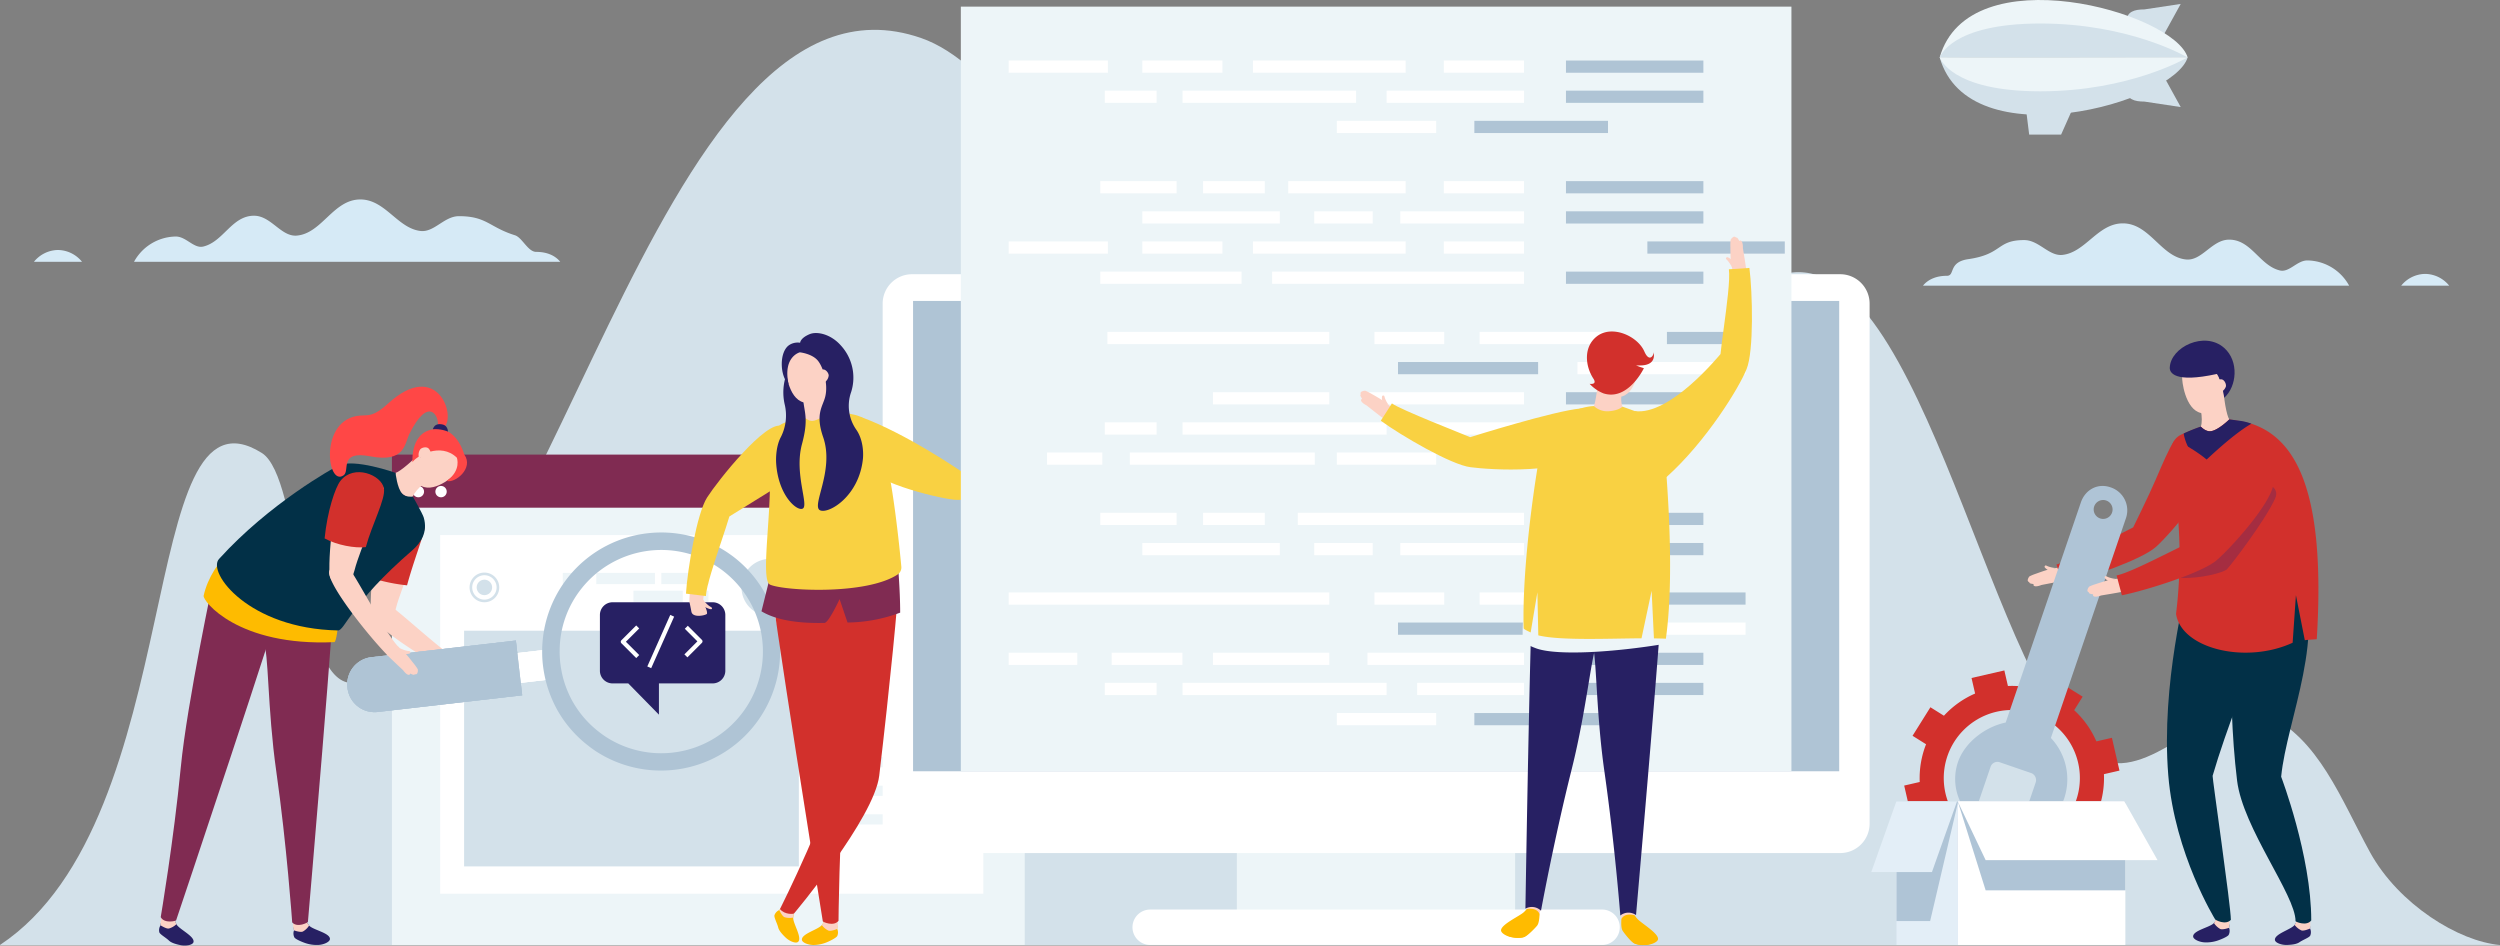 <svg xmlns="http://www.w3.org/2000/svg" width="1140.46" height="431.347" viewBox="0 0 1140.46 431.347">
  <rect x="0" y="0" width="1140.46" height="431.347" fill="#808080" stroke="none"/>
  <g id="Group_487" data-name="Group 487" transform="translate(0 0)">
    <g id="Group_486" data-name="Group 486" transform="translate(0 0)">
      <path id="Path_314" data-name="Path 314" d="M1252.448,565.933c-18.718-1.558-46.22-18.47-59.3-42.3s-23.571-52.5-47.635-62.945c-22.519-9.778-48.671,27.714-72.335,21.7-48.412-12.309-79.517-223.377-140.773-223.377-58.163,0-121.036,193.625-201.693,140.372-77.412-51.108-134.653-225-198.491-247.169-123.1-42.745-171.111,294.227-259.577,294.227-25.027,0-23.193-93.647-41.221-104.953-58.3-36.563-32.389,166.791-119.438,224.447Z" transform="translate(-111.988 -134.855)" fill="#d3e1ea"/>
      <g id="Group_266" data-name="Group 266" transform="translate(924.997 155.404)">
        <path id="Path_315" data-name="Path 315" d="M207.386,410.99l-4.86-2.7s-1.042,1.563-1.893,2.571c-1.639,1.941-9.5,3.349-9.5,6.105,0,1.392,2.928,2.643,5.315,2.736a16.305,16.305,0,0,0,5.759-.793c1.407-.46,4.623-1.769,5.133-2.627a3.972,3.972,0,0,0,.189-3.219C207.78,411.525,207.386,410.99,207.386,410.99Z" transform="translate(-115.657 -145.206)" fill="#272063"/>
        <path id="Path_316" data-name="Path 316" d="M191.2,410.915a8.142,8.142,0,0,0,2.825,2.708c1.041.572,4.072-.506,4.072-.506a20.99,20.99,0,0,0,.118-3.76l-6.524-1.169A2.383,2.383,0,0,1,191.2,410.915Z" transform="translate(-106.227 -145.262)" fill="#fcd2c5"/>
        <path id="Path_317" data-name="Path 317" d="M192.028,309.334c3.883,1.7,20.876,3.434,32.583,2.666v30.559c-2.281,1.8-15.608,36.432-21.367,56.417-.19.658,8.335,59.406,8.335,65.686-2.378,2.619-7.1.05-7.168-.207,0,0-18.419-29.747-21.381-65.686C179.59,357.023,191.56,312.683,192.028,309.334Z" transform="translate(-118.885 -200.45)" fill="#023047"/>
        <path id="Path_318" data-name="Path 318" d="M183.076,411.071l-5.058-2.313s-.916,1.638-1.684,2.71c-1.484,2.065-9.209,4.083-8.993,6.831.109,1.387,3.126,2.4,5.513,2.311s4.464-.39,5.68-1.242c1.513-1.06,4.471-2.125,4.912-3.021a3.964,3.964,0,0,0-.065-3.224C183.51,411.572,183.076,411.071,183.076,411.071Z" transform="translate(-54.555 -144.943)" fill="#272063"/>
        <path id="Path_319" data-name="Path 319" d="M167.536,411.544a8.135,8.135,0,0,0,3.028,2.478c1.081.489,4.019-.823,4.019-.823.132-1.552.058-3.874.058-3.874l-6.456-.7A3.429,3.429,0,0,1,167.536,411.544Z" transform="translate(-45.758 -145.018)" fill="#fcd2c5"/>
        <path id="Path_320" data-name="Path 320" d="M168.65,313.687c3.956-5.128,18.5-10.813,28.629-6.528,14.545,27.684-4.7,68.176-7.212,94.279,0,0,13.728,35.966,13.728,65.552-2.164,2.8-7.078.608-7.162.355,0-12.02-24.027-42.407-26.678-64.182C164.881,361.489,168.446,317.07,168.65,313.687Z" transform="translate(-74.436 -202.506)" fill="#023047"/>
        <path id="Path_321" data-name="Path 321" d="M202.559,253.588c-.774.651-8.893,5.882-11.322,5.675.064.667,2.147,7.612.841,11.508.9,3.483,10.677,2.864,12.979-3.286C203.823,265.853,202.3,256.87,202.559,253.588Z" transform="translate(-113.085 -231.571)" fill="#fcd2c5"/>
        <path id="Path_322" data-name="Path 322" d="M203.334,246.453c-4.449-.012-8.667,1.3-9.371,5.546-.254,1.521,1.279,15,8.631,16.572,3.107.665,8.625-4.938,8.633-8.507,0,0,.012-4.865.012-4.915C211.25,250.417,208.113,246.465,203.334,246.453Z" transform="translate(-123.475 -235.555)" fill="#fcd2c5"/>
        <path id="Path_323" data-name="Path 323" d="M166.127,288.324c.168,2.219,1.976,11.3,2.7,25.051.146,2.825.259,5.84.287,9.04a214.566,214.566,0,0,1-1.6,28.792c2.379,15.893,31.748,23.086,53.188,13.186l1.5-21.677,4.059,20.535c1.385-.257,4.334-.332,5.451-.489,3.949-64.129-7.955-91.042-29.816-98.28-2.44-.807-10.082-1.971-10.082-1.971s-4.962,4.893-8.424,5.384c-2.359.326-4.556-2.1-4.556-2.1s-8.4,3.163-9.911,4.173C163.107,273.868,165.616,281.647,166.127,288.324Z" transform="translate(-99.837 -226.59)" fill="#d2302c"/>
        <path id="Path_324" data-name="Path 324" d="M192.267,283.689s13.976-13.858,23.38-19.2a22.239,22.239,0,0,0-4.935-1.295l-5.152-.69s-4.957,4.909-8.415,5.389c-2.375.33-4.564-2.1-4.564-2.1a69.4,69.4,0,0,0-7.818,3.143C185.733,275.917,192.267,283.689,192.267,283.689Z" transform="translate(-113.589 -226.593)" fill="#272063"/>
        <path id="Path_325" data-name="Path 325" d="M189.688,251.813c-.069,2.085,1.934,7.135,21.493,2.841,2.384,3.366,3.347,10.866,3.347,10.866,5.8-5.194,6.8-16.675.012-22.731C205.66,234.867,189.995,242.371,189.688,251.813Z" transform="translate(-124.874 -239.459)" fill="#272063"/>
        <path id="Path_326" data-name="Path 326" d="M194.282,250.8a4.041,4.041,0,0,0-2.074.31,58.045,58.045,0,0,0,1.038,5.734,4.262,4.262,0,0,0,3-2.849C196.428,252.779,195.5,250.979,194.282,250.8Z" transform="translate(-105.813 -233.142)" fill="#fcd2c5"/>
        <g id="Group_265" data-name="Group 265" transform="translate(0 45.878)">
          <path id="Path_327" data-name="Path 327" d="M242.012,305.781c-.215.553,1.967,1.978,2.556,2.006,1.435-.365,1.215-1.2,2.61-1.349a12.5,12.5,0,0,1-3.679-.787C242.872,305.374,242.269,304.894,242.012,305.781Z" transform="translate(-234.304 -248.596)" fill="#fcd2c5"/>
          <path id="Path_328" data-name="Path 328" d="M253.654,305.933a30.922,30.922,0,0,0-4.295.79c-1.7.416-5.392,1.769-5.65,1.865a21.946,21.946,0,0,0-3.16,1.281,3.325,3.325,0,0,0-.824,1.808,1,1,0,0,0,.742.84c-.122.846,2.026.74,1.949.938-.308.82.718,1.491,3.582.362.171-.069,7.756-1.448,10.141-2.09A31.287,31.287,0,0,0,253.654,305.933Z" transform="translate(-239.724 -248.226)" fill="#fcd2c5"/>
          <path id="Path_329" data-name="Path 329" d="M252.542,293.878a4.562,4.562,0,0,0-1.392.26c-6.961,2.657-31.019,16.966-38.714,18.579a24.731,24.731,0,0,1,1.982,5.967c12.6-2.908,43.159-13.686,43.462-18.846C258.16,295.112,254.881,293.781,252.542,293.878Z" transform="translate(-198.962 -254.959)" fill="#fcd2c5"/>
          <path id="Path_330" data-name="Path 330" d="M216.643,270.09c-3.916,5.667-11.383,26.618-16.876,35.962-6.738,11.461,3.663,12.069,6.825,9.258,8.323-7.406,27.639-31.68,24.248-36.39C229.367,276.875,217.353,269.06,216.643,270.09Z" transform="translate(-149.084 -268.288)" fill="#fcd2c5"/>
          <path id="Path_331" data-name="Path 331" d="M196.581,325.133c4.46-.935,32.086-15.544,34.979-16.945.338-.751,7.082-14.336,10.155-21.523,3.054-7.142,6.258-14.589,8.3-17.548.318-.461.527-.04,1.125-.065,2.619-.106,13.758,7.424,15.3,9.566,4.612,6.409-17.621,32.333-24.4,38.394-6.408,5.9-31.722,14.57-42.815,17.13Z" transform="translate(-183.425 -268.901)" fill="#d2302c"/>
        </g>
      </g>
      <g id="Group_270" data-name="Group 270" transform="translate(178.788 207.381)">
        <rect id="Rectangle_111" data-name="Rectangle 111" width="288.679" height="206.203" transform="translate(0 17.494)" fill="#edf5f8"/>
        <rect id="Rectangle_112" data-name="Rectangle 112" width="288.679" height="24.222" fill="#802b52"/>
        <rect id="Rectangle_113" data-name="Rectangle 113" width="163.619" height="247.765" transform="translate(269.78 36.705) rotate(90)" fill="#fff"/>
        <g id="Group_267" data-name="Group 267" transform="translate(77.946 53.955)">
          <rect id="Rectangle_114" data-name="Rectangle 114" width="21.48" height="5.136" transform="translate(44.959)" fill="#edf5f8"/>
          <rect id="Rectangle_115" data-name="Rectangle 115" width="26.775" height="5.136" transform="translate(15.269)" fill="#edf5f8"/>
          <rect id="Rectangle_116" data-name="Rectangle 116" width="9.773" height="5.136" transform="translate(0)" fill="#edf5f8"/>
          <rect id="Rectangle_117" data-name="Rectangle 117" width="7.737" height="5.134" transform="translate(58.702 8.129)" fill="#edf5f8"/>
          <rect id="Rectangle_118" data-name="Rectangle 118" width="22.498" height="5.134" transform="translate(32.234 8.129)" fill="#edf5f8"/>
        </g>
        <rect id="Rectangle_119" data-name="Rectangle 119" width="45.633" height="4.652" transform="translate(212.607 98.807)" fill="#edf5f8"/>
        <rect id="Rectangle_120" data-name="Rectangle 120" width="45.633" height="41.853" transform="translate(212.607 47.556)" fill="#edf5f8"/>
        <rect id="Rectangle_121" data-name="Rectangle 121" width="45.633" height="4.651" transform="translate(212.607 111.864)" fill="#edf5f8"/>
        <rect id="Rectangle_122" data-name="Rectangle 122" width="45.633" height="4.651" transform="translate(212.607 124.92)" fill="#edf5f8"/>
        <rect id="Rectangle_123" data-name="Rectangle 123" width="45.633" height="4.652" transform="translate(212.607 137.976)" fill="#edf5f8"/>
        <rect id="Rectangle_124" data-name="Rectangle 124" width="45.633" height="4.65" transform="translate(212.607 151.032)" fill="#edf5f8"/>
        <rect id="Rectangle_125" data-name="Rectangle 125" width="45.633" height="4.652" transform="translate(212.607 164.087)" fill="#edf5f8"/>
        <path id="Path_332" data-name="Path 332" d="M719.724,284.578a2.586,2.586,0,1,0,2.587-2.585A2.588,2.588,0,0,0,719.724,284.578Z" transform="translate(-710.242 -267.69)" fill="#fff"/>
        <path id="Path_333" data-name="Path 333" d="M713.085,284.578a2.586,2.586,0,1,0,2.585-2.585A2.587,2.587,0,0,0,713.085,284.578Z" transform="translate(-693.258 -267.69)" fill="#fff"/>
        <rect id="Rectangle_126" data-name="Rectangle 126" width="31.061" height="5.236" transform="translate(219.893 52.648)" fill="#fff"/>
        <rect id="Rectangle_127" data-name="Rectangle 127" width="31.061" height="5.236" transform="translate(219.893 61.354)" fill="#fff"/>
        <rect id="Rectangle_128" data-name="Rectangle 128" width="31.061" height="5.236" transform="translate(219.893 70.06)" fill="#fff"/>
        <rect id="Rectangle_129" data-name="Rectangle 129" width="31.061" height="5.236" transform="translate(219.893 78.766)" fill="#fff"/>
        <path id="Path_334" data-name="Path 334" d="M610.061,316.363a13.033,13.033,0,1,0,13.032-13.03A13.032,13.032,0,0,0,610.061,316.363Z" transform="translate(-450.587 -255.777)" fill="#d3e1ea"/>
        <g id="Group_268" data-name="Group 268" transform="translate(35.423 53.819)">
          <path id="Path_335" data-name="Path 335" d="M699.794,312.956a3.521,3.521,0,1,0,3.52-3.52A3.521,3.521,0,0,0,699.794,312.956Z" transform="translate(-696.548 -306.188)" fill="#d3e1ea"/>
          <path id="Path_336" data-name="Path 336" d="M704.477,307.352a6.768,6.768,0,1,1-6.766,6.768A6.768,6.768,0,0,1,704.477,307.352Zm0,12.332a5.563,5.563,0,1,0-5.563-5.565A5.564,5.564,0,0,0,704.477,319.684Z" transform="translate(-697.711 -307.352)" fill="#d3e1ea"/>
        </g>
        <g id="Group_269" data-name="Group 269" transform="translate(32.923 80.336)">
          <rect id="Rectangle_130" data-name="Rectangle 130" width="107.521" height="152.711" transform="translate(152.711 0) rotate(90)" fill="#d3e1ea"/>
        </g>
      </g>
      <g id="Group_271" data-name="Group 271" transform="translate(166.888 236.491)">
        <path id="Path_337" data-name="Path 337" d="M708.6,333.967a12.482,12.482,0,0,1-3.763-.037c1.329.449.932,1.217,2.25,1.889.581.1,3.023-.809,2.936-1.4C709.965,333.5,709.271,333.836,708.6,333.967Z" transform="translate(-660.271 -267.878)" fill="#fcd2c5"/>
        <path id="Path_338" data-name="Path 338" d="M715.618,339.468a15.423,15.423,0,0,0-2.192-1.781c-.182-.139-2.777-2.077-4.017-2.769a20.56,20.56,0,0,0-3.2-1.494,36.3,36.3,0,0,0-3.274,5.22c1.733,1.027,7.38,3.651,7.5,3.746,1.994,1.582,2.953,1.1,2.9.254-.014-.207,1.65.259,1.747-.586a.943.943,0,0,0,.773-.693A3.653,3.653,0,0,0,715.618,339.468Z" transform="translate(-663.19 -268.088)" fill="#fcd2c5"/>
        <path id="Path_339" data-name="Path 339" d="M744.221,295.258c.218-1.231-13.817-4.137-16.3-3.723-5.725.961-9.089,31.8-8.391,42.918.266,4.221,8.081,11.112,11.365-1.772C733.57,322.177,743.01,302.041,744.221,295.258Z" transform="translate(-717.226 -291.495)" fill="#fcd2c5"/>
        <path id="Path_340" data-name="Path 340" d="M730.135,291.535c-3.821.642-9.484,14.062-10.7,26.573,1.349.48,5.607,1.451,7,1.815a82.7,82.7,0,0,0,11.807,2.105c2.715-10.239,7.333-21.984,8.187-26.771C746.653,294.027,732.618,291.121,730.135,291.535Z" transform="translate(-719.439 -291.495)" fill="#d2302c"/>
        <path id="Path_341" data-name="Path 341" d="M716.368,316.93a4.548,4.548,0,0,0-1.3-.559c-2.261-.606-5.753-.03-6.518,4.642-.837,5.1,26.609,22.325,38.267,27.929a24.6,24.6,0,0,1,3.241-5.385C742.905,340.292,722.576,321.052,716.368,316.93Z" transform="translate(-706.061 -277.719)" fill="#fcd2c5"/>
      </g>
      <g id="Group_288" data-name="Group 288" transform="translate(158.407 242.911)">
        <g id="Group_273" data-name="Group 273" transform="translate(49.889 53.369)">
          <g id="Group_272" data-name="Group 272">
            <path id="Path_342" data-name="Path 342" d="M725.742,343.454l-1.569-13.59L688.336,334a6.775,6.775,0,0,0-5.951,7.506l.016.136a6.771,6.771,0,0,0,7.5,5.951Z" transform="translate(-682.339 -329.864)" fill="#fff"/>
          </g>
        </g>
        <g id="Group_276" data-name="Group 276" transform="translate(49.889 53.369)">
          <g id="Group_275" data-name="Group 275">
            <g id="Group_274" data-name="Group 274">
              <path id="Path_343" data-name="Path 343" d="M725.742,343.454l-1.569-13.59L688.336,334a6.775,6.775,0,0,0-5.951,7.506l.016.136a6.771,6.771,0,0,0,7.5,5.951Z" transform="translate(-682.339 -329.864)" fill="#fff"/>
            </g>
          </g>
        </g>
        <g id="Group_279" data-name="Group 279" transform="translate(0 49.289)">
          <g id="Group_278" data-name="Group 278">
            <g id="Group_277" data-name="Group 277">
              <path id="Path_344" data-name="Path 344" d="M770.8,352.238l-2.886-24.992-65.9,7.6a12.452,12.452,0,0,0-10.944,13.8l.028.249a12.453,12.453,0,0,0,13.8,10.944Z" transform="translate(-690.987 -327.246)" fill="#afc4d5"/>
            </g>
          </g>
        </g>
        <g id="Group_282" data-name="Group 282" transform="translate(49.889 53.369)">
          <g id="Group_281" data-name="Group 281">
            <g id="Group_280" data-name="Group 280">
              <path id="Path_345" data-name="Path 345" d="M725.742,343.454l-1.569-13.59L688.336,334a6.775,6.775,0,0,0-5.951,7.506l.016.136a6.771,6.771,0,0,0,7.5,5.951Z" transform="translate(-682.339 -329.864)" fill="#fff"/>
            </g>
          </g>
        </g>
        <g id="Group_285" data-name="Group 285" transform="translate(0 49.289)">
          <g id="Group_284" data-name="Group 284">
            <g id="Group_283" data-name="Group 283">
              <path id="Path_346" data-name="Path 346" d="M770.8,352.238l-2.886-24.992-65.9,7.6a12.452,12.452,0,0,0-10.944,13.8l.028.249a12.453,12.453,0,0,0,13.8,10.944Z" transform="translate(-690.987 -327.246)" fill="#afc4d5"/>
            </g>
          </g>
        </g>
        <g id="Group_287" data-name="Group 287" transform="translate(0 49.289)">
          <g id="Group_286" data-name="Group 286">
            <path id="Path_347" data-name="Path 347" d="M770.8,352.238l-2.886-24.992-65.9,7.6a12.452,12.452,0,0,0-10.944,13.8l.028.249a12.453,12.453,0,0,0,13.8,10.944Z" transform="translate(-690.987 -327.246)" fill="#afc4d5"/>
          </g>
        </g>
        <path id="Path_348" data-name="Path 348" d="M663.417,295.983a54.451,54.451,0,0,1,36.428,8.7c1.216.832,2.442,1.685,3.6,2.618a54.374,54.374,0,0,1-63.822,87.919c-1.208-.823-2.429-1.714-3.558-2.621a54,54,0,0,1-14.134-16.7c-.562-1.05-1.1-2.135-1.586-3.218a55.3,55.3,0,0,1-3.324-9.51,62.718,62.718,0,0,1-1.265-7,51.836,51.836,0,0,1-.347-6.842,54.24,54.24,0,0,1,48.006-53.348Zm-40.029,53.435a44.131,44.131,0,0,0,.294,5.84,53.572,53.572,0,0,0,1.08,5.971,47.189,47.189,0,0,0,2.838,8.116c.411.921.871,1.847,1.353,2.743a46.062,46.062,0,0,0,12.058,14.247c.961.774,2.006,1.533,3.036,2.235A46.386,46.386,0,0,0,698.5,313.558c-.989-.8-2.037-1.526-3.075-2.233a46.448,46.448,0,0,0-62.089,9.881A45.653,45.653,0,0,0,623.388,349.417Z" transform="translate(-526.486 -295.615)" fill="#afc4d5"/>
      </g>
      <g id="Group_301" data-name="Group 301" transform="translate(273.671 274.741)">
        <g id="Group_291" data-name="Group 291">
          <g id="Group_290" data-name="Group 290">
            <g id="Group_289" data-name="Group 289">
              <path id="Path_349" data-name="Path 349" d="M637.312,316.042h45.632a5.79,5.79,0,0,1,5.79,5.789v25.441a5.791,5.791,0,0,1-5.79,5.79h-24.5V367.32l-13.979-14.258h-7.154a5.791,5.791,0,0,1-5.791-5.79V321.831A5.79,5.79,0,0,1,637.312,316.042Z" transform="translate(-631.522 -316.042)" fill="#272063"/>
            </g>
          </g>
        </g>
        <g id="Group_294" data-name="Group 294" transform="translate(38.536 10.718)">
          <g id="Group_293" data-name="Group 293">
            <g id="Group_292" data-name="Group 292">
              <path id="Path_350" data-name="Path 350" d="M639.572,337.339l6.615-6.616a.97.97,0,0,0,0-1.371l-6.431-6.431-1.372,1.371,5.747,5.745-5.931,5.931Z" transform="translate(-638.201 -322.92)" fill="#fff"/>
            </g>
          </g>
        </g>
        <g id="Group_297" data-name="Group 297" transform="translate(9.516 10.576)">
          <g id="Group_296" data-name="Group 296">
            <g id="Group_295" data-name="Group 295">
              <path id="Path_351" data-name="Path 351" d="M663.773,337.714l1.371-1.371-6.073-6.071,6.073-6.071-1.371-1.371-6.757,6.758a.967.967,0,0,0,0,1.37Z" transform="translate(-656.733 -322.829)" fill="#fff"/>
            </g>
          </g>
        </g>
        <g id="Group_300" data-name="Group 300" transform="translate(21.619 5.781)">
          <g id="Group_299" data-name="Group 299" transform="translate(0 0)">
            <g id="Group_298" data-name="Group 298" transform="translate(0 0)">
              <rect id="Rectangle_131" data-name="Rectangle 131" width="25.728" height="1.938" transform="matrix(0.407, -0.914, 0.914, 0.407, 0, 23.503)" fill="#fff"/>
            </g>
          </g>
        </g>
      </g>
      <g id="Group_303" data-name="Group 303" transform="translate(884.853)">
        <path id="Path_352" data-name="Path 352" d="M259.553,168.932l-7.076,15.908H237.909l-1.976-15.908Z" transform="translate(-197.086 -123.428)" fill="#d3e1ea"/>
        <g id="Group_302" data-name="Group 302" transform="translate(85.232 1.787)">
          <path id="Path_353" data-name="Path 353" d="M230.183,140.877l-10.908,19.8-13.8-4.516c-.016-.181-.022-7.266-.022-7.266,0-4.5,3.645-5.512,8.147-5.512Z" transform="translate(-205.455 -140.877)" fill="#d3e1ea"/>
          <path id="Path_354" data-name="Path 354" d="M230.183,178.169l-10.908-19.8-13.8,4.519c-.016.179-.022,7.266-.022,7.266,0,4.5,3.645,5.512,8.147,5.512Z" transform="translate(-205.455 -131.114)" fill="#d3e1ea"/>
        </g>
        <path id="Path_355" data-name="Path 355" d="M316.545,165.92s-112.92-.223-113.118,0C216.69,119.156,310.27,145.2,316.545,165.92Z" transform="translate(-203.425 -139.73)" fill="#edf5f8"/>
        <path id="Path_356" data-name="Path 356" d="M316.545,156.537s-112.92.223-113.118,0C216.69,203.3,310.27,177.256,316.545,156.537Z" transform="translate(-203.425 -130.348)" fill="#d3e1ea"/>
        <path id="Path_357" data-name="Path 357" d="M249.347,146.612c-40.878,0-45.717,15.243-45.914,15.461l113.109,0C316.141,161.924,290.3,146.612,249.347,146.612Z" transform="translate(-203.431 -135.889)" fill="#d3e1ea"/>
        <path id="Path_358" data-name="Path 358" d="M249.347,172c-40.878,0-45.717-15.245-45.914-15.461l113.109,0C316.141,156.693,290.3,172,249.347,172Z" transform="translate(-203.431 -130.345)" fill="#edf5f8"/>
        <path id="Path_359" data-name="Path 359" d="M276.022,156.534l0,0,0,.009Z" transform="translate(-276.019 -130.349)" fill="#d3e1ea"/>
      </g>
      <g id="Group_304" data-name="Group 304" transform="translate(15.491 90.992)">
        <path id="Path_360" data-name="Path 360" d="M830.814,212.916a14.315,14.315,0,0,1,10.961,5.381h-21.92A14.317,14.317,0,0,1,830.814,212.916Z" transform="translate(-819.855 -189.864)" fill="#d6eaf6"/>
        <path id="Path_361" data-name="Path 361" d="M698.931,215.03c4.681,0,8.242,5.576,12.472,4.584,9.244-2.164,13.043-14.068,23.186-14.068,7.83,0,12.363,9.717,19.587,9.058,11.444-1.044,16.6-16.482,28.925-16.482,11.393,0,16.988,13.216,27.513,14.383,6.2.689,10.736-6.757,17.471-6.757,12.7,0,13.822,5.05,25.521,8.7,3.358,1.046,5.928,7.592,9.722,7.592,4.461,0,8.421,1.4,10.961,4.516H679.855A22.046,22.046,0,0,1,698.931,215.03Z" transform="translate(-634.211 -198.123)" fill="#d6eaf6"/>
      </g>
      <g id="Group_305" data-name="Group 305" transform="translate(877.217 101.899)">
        <path id="Path_362" data-name="Path 362" d="M137.813,219.916a14.311,14.311,0,0,0-10.958,5.381h21.919A14.317,14.317,0,0,0,137.813,219.916Z" transform="translate(91.303 -196.864)" fill="#d6eaf6"/>
        <path id="Path_363" data-name="Path 363" d="M331.5,222.03c-4.679,0-8.242,5.575-12.472,4.584-9.242-2.164-13.041-14.068-23.184-14.068-7.83,0-12.363,9.717-19.589,9.058-11.442-1.044-16.6-16.482-28.923-16.482-11.393,0-16.99,13.216-27.513,14.383-6.2.689-10.736-6.757-17.471-6.757-12.7,0-9.73,6.426-25.521,8.7-9.247,1.331-5.928,7.592-9.724,7.592-4.46,0-8.418,1.4-10.958,4.516H350.579A22.049,22.049,0,0,0,331.5,222.03Z" transform="translate(-156.146 -205.123)" fill="#d6eaf6"/>
      </g>
      <g id="Group_314" data-name="Group 314" transform="translate(402.656 125.094)">
        <g id="Group_307" data-name="Group 307" transform="translate(161.584 245.601)">
          <g id="Group_306" data-name="Group 306">
            <rect id="Rectangle_132" data-name="Rectangle 132" width="126.931" height="44.53" fill="#edf5f8"/>
          </g>
        </g>
        <g id="Group_309" data-name="Group 309">
          <g id="Group_308" data-name="Group 308">
            <path id="Rectangle_133" data-name="Rectangle 133" d="M13.41,0H436.816a13.412,13.412,0,0,1,13.412,13.412V250.65a13.41,13.41,0,0,1-13.41,13.41H13.411A13.411,13.411,0,0,1,0,250.649V13.41A13.41,13.41,0,0,1,13.41,0Z" fill="#fff"/>
          </g>
        </g>
        <g id="Group_311" data-name="Group 311" transform="translate(13.869 12.191)">
          <g id="Group_310" data-name="Group 310">
            <rect id="Rectangle_134" data-name="Rectangle 134" width="422.49" height="214.552" fill="#afc4d5"/>
          </g>
        </g>
        <g id="Group_313" data-name="Group 313" transform="translate(113.963 289.83)">
          <g id="Group_312" data-name="Group 312">
            <path id="Path_364" data-name="Path 364" d="M377.748,406H583.895a8.077,8.077,0,1,1,0,16.154H377.748a8.077,8.077,0,1,1,0-16.154Z" transform="translate(-369.67 -406.002)" fill="#fff" fill-rule="evenodd"/>
          </g>
        </g>
      </g>
      <g id="Group_318" data-name="Group 318" transform="translate(312.927 151.927)">
        <g id="Group_315" data-name="Group 315" transform="translate(0 42.237)">
          <path id="Path_365" data-name="Path 365" d="M639.609,319.612c-.368.469-3.532-1.014-3.857-1.507a4.657,4.657,0,0,1-.176-2.934,13.674,13.674,0,0,0,2.559,2.76C639.024,318.7,640.239,318.94,639.609,319.612Z" transform="translate(-627.896 -235.95)" fill="#fcd2c5"/>
          <path id="Path_366" data-name="Path 366" d="M643.046,315.18c.86,3.654,2,4.929,1.831,6.538-.069.655-6.369,2.21-7.093-.782-.044-.179-.4-2.185-.909-4.464A31.282,31.282,0,0,1,643.046,315.18Z" transform="translate(-635.278 -235.947)" fill="#fcd2c5"/>
          <path id="Path_367" data-name="Path 367" d="M652.327,280.039c-4.885,4.86-24.173,15.933-32.393,23-10.081,8.667-12.528-1.462-10.324-5.071,5.809-9.507,26.265-32.83,31.5-30.33C643.386,268.721,653.212,279.157,652.327,280.039Z" transform="translate(-599.115 -262.592)" fill="#fcd2c5"/>
          <path id="Path_368" data-name="Path 368" d="M648.32,290.178a4.488,4.488,0,0,1-.011,1.415c-1.376,7.324-11.182,33.54-11.4,41.4-2.487-.6-4.531-.139-6.158-.087-.577-4.234,5.733-45.706,10.757-46.923C646.106,284.869,648,287.86,648.32,290.178Z" transform="translate(-629.152 -252.38)" fill="#fcd2c5"/>
          <path id="Path_369" data-name="Path 369" d="M606.847,340.977c.693-11.065,5-36.774,9.661-43.9,4.739-7.461,27.292-35.875,34.185-32.462,2.306,1.145,12.941,17.448,12.55,17.825-2.523,2.437-35.917,22.882-36.593,23.332-.887,3-2.22,7-3.627,11.213-3.076,9.208-6.9,20.669-7.093,25.105Z" transform="translate(-606.847 -264.332)" fill="#f9d142"/>
        </g>
        <path id="Path_370" data-name="Path 370" d="M597.52,352.881c.274,1.8,11.1,92.2,11.1,92.2a7.472,7.472,0,0,0,5.9.913s2.285-93.1,1.717-97.25C613.967,350.735,599.111,354.261,597.52,352.881Z" transform="translate(-545.386 -174.97)" fill="#fcd2c5"/>
        <path id="Path_371" data-name="Path 371" d="M614.377,411.2l-5.022-2.39s-.941,1.625-1.725,2.685c-1.513,2.044-9.27,3.944-9.094,6.7.087,1.39,3.089,2.451,5.477,2.4a16.407,16.407,0,0,0,5.7-1.156c1.373-.55,4.5-2.06,4.955-2.95a3.958,3.958,0,0,0-.017-3.222C614.8,411.708,614.377,411.2,614.377,411.2Z" transform="translate(-545.651 -141.437)" fill="#febb00"/>
        <g id="Group_316" data-name="Group 316" transform="translate(40.339 115.823)">
          <path id="Path_372" data-name="Path 372" d="M613.672,405.291l5.325,1.6s-.393,1.837-.522,3.149c-.251,2.531,4.22,9.147,2.242,11.067-1,.971-3.935-.257-5.668-1.9s-3.095-3.24-3.445-4.683c-.436-1.8-1.954-4.549-1.694-5.513a3.963,3.963,0,0,1,2.178-2.378C613.016,405.381,613.672,405.291,613.672,405.291Z" transform="translate(-609.88 -259.225)" fill="#febb00"/>
          <path id="Path_373" data-name="Path 373" d="M617.49,410.3a8.127,8.127,0,0,1-3.911-.139c-1.136-.347-2.474-3.271-2.474-3.271.926-1.253,1.6-2.057,1.6-2.057l5.629,2.23A12.11,12.11,0,0,0,617.49,410.3Z" transform="translate(-608.896 -259.481)" fill="#fcd2c5"/>
          <path id="Path_374" data-name="Path 374" d="M634.824,311.555c-3.961,1.508-19.223,2.2-30.879.859-3.364,20.43-.228,56.065,1.119,84.218.6,12.474-24.141,61.882-24.141,61.882,2.245,2.733,6.339,2.244,6.417,1.99,0,0,36.557-43.413,38.865-62.884C631.029,356.932,635.118,314.834,634.824,311.555Z" transform="translate(-578.374 -311.555)" fill="#d2302c"/>
        </g>
        <path id="Path_375" data-name="Path 375" d="M598.641,411.6a8.107,8.107,0,0,0,2.99,2.523c1.074.506,4.03-.76,4.03-.76.156-1.55.2-2.6.2-2.6l-5.666-2.127A12.149,12.149,0,0,1,598.641,411.6Z" transform="translate(-536.662 -141.536)" fill="#fcd2c5"/>
        <path id="Path_376" data-name="Path 376" d="M596.073,307.62c3.983,1.452,21.052,2.105,32.688.6,0,0,3.677,59.688,1.4,88.723-2.64,33.637-2.872,69.123-2.872,69.123-2.206,2.766-7.087.5-7.166.248C620.121,466.31,595.6,313.894,596.073,307.62Z" transform="translate(-557.698 -197.929)" fill="#d2302c"/>
        <path id="Path_377" data-name="Path 377" d="M642.472,304.255s1.142,12.384,1.142,23.1a70.675,70.675,0,0,1-24.022,4.511l-3.614-10.68S610.987,332,609.092,332.04c-10.652.26-21.479-.9-28.756-5.3l4.02-16.18Z" transform="translate(-545.895 -199.807)" fill="#802b52"/>
        <path id="Path_378" data-name="Path 378" d="M611.881,250.672c-.793.628-9.065,5.616-11.486,5.339.044.665,1.922,7.671.5,11.525.8,3.509,10.588,3.18,13.071-2.9C612.78,262.97,611.521,253.946,611.881,250.672Z" transform="translate(-547.503 -229.721)" fill="#fcd2c5"/>
        <path id="Path_379" data-name="Path 379" d="M633.221,276.376c-1.977-6.247-5.7-12.924-13.273-14.458-2.523-.51-10.023-2.284-10.023-2.284s-5.1,4.759-8.57,5.136c-2.384.259-4.5-2.238-4.5-2.238s-8.5,2.919-10.026,3.882c-5.929,3.734-6.983,9.769-5.993,14.6,3.447,16.861-4.123,56.274.99,58.487,6.66,2.88,43.912,4.775,58.2-4.639a3.866,3.866,0,0,0,1.681-3.6C640.9,322.605,637.675,290.453,633.221,276.376Z" transform="translate(-543.463 -224.718)" fill="#f9d142"/>
        <g id="Group_317" data-name="Group 317" transform="translate(79.076 38.233)">
          <path id="Path_380" data-name="Path 380" d="M527.316,275.261a31.218,31.218,0,0,1,3.916-1.929c1.613-.684,5.381-1.8,5.646-1.879a21.754,21.754,0,0,1,3.3-.86,3.326,3.326,0,0,1,1.739.958,1,1,0,0,1-.094,1.117c.6.606-1.183,1.8-1,1.917.736.472.313,1.622-2.66,2.428-.178.05-7.084,3.47-9.382,4.38A31.236,31.236,0,0,1,527.316,275.261Z" transform="translate(-440.791 -256.834)" fill="#fcd2c5"/>
          <path id="Path_381" data-name="Path 381" d="M565.262,265.364c6.528,2.21,25.028,14.554,35.013,18.769,12.25,5.172,4.268,11.869.055,11.5-11.1-.971-41.089-8.906-41.182-14.71C559.109,278.408,564.08,264.964,565.262,265.364Z" transform="translate(-555.14 -259.757)" fill="#fcd2c5"/>
          <path id="Path_382" data-name="Path 382" d="M537.6,282.276a4.525,4.525,0,0,1,1.271-.62c7.17-2.027,35.011-4.916,42.148-8.215a24.657,24.657,0,0,0,1.974,5.968c-11.845,5.192-42.795,14.8-46.119,10.836C533.827,286.622,535.664,283.6,537.6,282.276Z" transform="translate(-494.096 -255.243)" fill="#fcd2c5"/>
          <path id="Path_383" data-name="Path 383" d="M623.4,288.668c-10.219,4.307-35.156,11.9-43.613,10.889-8.79-.921-40.007-8.826-40.019-16.516,0-2.577-4.926-22.126-2.529-21.25,20.948,7.674,45.115,24.41,45.82,24.815,3.082-.542,7.255-1.127,11.657-1.742,9.615-1.345,21.581-3.02,25.638-4.824Z" transform="translate(-536.585 -261.763)" fill="#f9d142"/>
        </g>
        <path id="Path_384" data-name="Path 384" d="M619.817,281.529c2.52-9.315,1.663-13.03,1.005-17.01-.678-4.1-1.133-8.337.061-11.528-.076-.114-5.939-6.624-8.106-3.413a24.592,24.592,0,0,0-.867,13.664,21.771,21.771,0,0,1-1.7,15c-2.113,3.893-2.326,9.262-2.171,11.812.9,14.886,9.536,22.235,12.145,20.851C623.055,309.387,616.2,294.917,619.817,281.529Z" transform="translate(-566.904 -230.828)" fill="#272063"/>
        <path id="Path_385" data-name="Path 385" d="M611.615,242.887c-4.447-.143-7.961,1.775-8.794,6-.3,1.513.835,15.03,8.134,16.822,3.089.757,8.768-4.678,8.884-8.246l.159-4.912C620.148,247.822,616.391,243.039,611.615,242.887Z" transform="translate(-557.256 -234.072)" fill="#fcd2c5"/>
        <path id="Path_386" data-name="Path 386" d="M628.194,294.712c.3-2.9.108-9.008-3.087-13.49a18.967,18.967,0,0,1-2.266-17.108,21.689,21.689,0,0,0-4.692-21.2c-4.566-5.183-10.878-6.6-14.3-5.156-4.278,1.8-4.293,3.9-4.293,3.9a7.044,7.044,0,0,0-4.566.8c-5.155,2.808-4.773,14.464-.706,18.073-2.721-12.521,5.131-14.507,5.131-14.507s5.481.559,8.168,3.727c2.447,2.88,4.89,10.623,3.417,16.536-1.125,4.513-4.633,7.77-.941,18.431,5.3,15.321-5.745,31.61-1.318,33.408C612.775,319.768,626.411,311.625,628.194,294.712Z" transform="translate(-547.477 -237.227)" fill="#272063"/>
        <path id="Path_387" data-name="Path 387" d="M603.212,247.892a4.039,4.039,0,0,0-1.956.756,58.209,58.209,0,0,0,2.264,5.37,4.26,4.26,0,0,0,2.309-3.436C605.738,249.353,604.441,247.8,603.212,247.892Z" transform="translate(-540.714 -231.275)" fill="#fcd2c5"/>
      </g>
      <g id="Group_332" data-name="Group 332" transform="translate(853.64 221.677)">
        <g id="Group_321" data-name="Group 321" transform="translate(15.018 84.166)">
          <g id="Group_320" data-name="Group 320">
            <g id="Group_319" data-name="Group 319">
              <path id="Path_388" data-name="Path 388" d="M233.375,369.675l-6.165-3.861,8.148-13.015,6.165,3.861a41.913,41.913,0,0,1,14.219-10.121l-1.627-7.095L269.083,336l1.627,7.095a41.9,41.9,0,0,1,13.629,1.664c1.156.338,2.316.732,3.455,1.18.042.016.092.04.134.056l3.857-6.177,13.015,8.148-3.864,6.174a42.011,42.011,0,0,1,3.272,3.355,41.5,41.5,0,0,1,6.858,10.867l7.095-1.627L321.6,381.69l-7.085,1.631a41.984,41.984,0,0,1-2.9,17.219l6.164,3.86-8.147,13.015-6.166-3.86a41.835,41.835,0,0,1-14.222,10.129l1.63,7.087-14.958,3.445-1.636-7.1a41.634,41.634,0,0,1-17.219-2.9l-3.863,6.175-13.007-8.143,3.861-6.168a42.667,42.667,0,0,1-3.28-3.358,41.909,41.909,0,0,1-6.85-10.863l-7.095,1.625-3.434-14.963,7.085-1.632A41.948,41.948,0,0,1,233.375,369.675ZM249.07,405.5a31.051,31.051,0,1,0,35.162-49.135,28.663,28.663,0,0,0-3.452-1.187A31.059,31.059,0,0,0,249.07,405.5Z" transform="translate(-223.39 -336.001)" fill="#d2302c"/>
            </g>
          </g>
        </g>
        <g id="Group_324" data-name="Group 324" transform="translate(38.261)">
          <g id="Group_323" data-name="Group 323">
            <g id="Group_322" data-name="Group 322">
              <path id="Path_389" data-name="Path 389" d="M244.154,389.921,278.448,289.5c1.987-5.82,7.637-8.892,13.456-6.9l.025.008a11.022,11.022,0,0,1,7.132,13.934L264.766,396.96a27.469,27.469,0,0,1,6.073,27.577,24.245,24.245,0,0,1-21.228,16.141c.075-.145.307-.237.361-.4l7.9-23.147a3.414,3.414,0,0,0-2.225-4.2l-14.188-4.879a3.282,3.282,0,0,0-4.189,2.013l-7.914,23.178a3.206,3.206,0,0,0-.182.457,24.134,24.134,0,0,1-6.808-25.716C225.5,398.83,235.036,391.788,244.154,389.921ZM287.209,296.8a4.31,4.31,0,1,0-2.686-5.473A4.31,4.31,0,0,0,287.209,296.8Z" transform="translate(-221.085 -281.989)" fill="#afc4d6"/>
            </g>
          </g>
        </g>
        <g id="Group_327" data-name="Group 327" transform="translate(11.509 143.954)">
          <g id="Group_325" data-name="Group 325" transform="translate(28.049)">
            <rect id="Rectangle_135" data-name="Rectangle 135" width="76.355" height="65.447" fill="#fff"/>
          </g>
          <g id="Group_326" data-name="Group 326">
            <rect id="Rectangle_136" data-name="Rectangle 136" width="28.049" height="65.447" fill="#e3eef7"/>
          </g>
        </g>
        <g id="Group_328" data-name="Group 328" transform="translate(39.48 143.954)">
          <path id="Path_390" data-name="Path 390" d="M298.1,414.884H234.365l-12.7-40.515H298.1Z" transform="translate(-221.665 -374.369)" fill="#afc4d6"/>
        </g>
        <g id="Group_329" data-name="Group 329" transform="translate(11.509 143.954)">
          <path id="Path_391" data-name="Path 391" d="M298.387,376.159l-12.373,52.75H270.665v-54.54h28.049Z" transform="translate(-270.665 -374.369)" fill="#afc4d6"/>
        </g>
        <g id="Group_330" data-name="Group 330" transform="translate(39.415 143.856)">
          <path id="Path_392" data-name="Path 392" d="M303.422,401.149H225.013l-12.767-26.842H288.28Z" transform="translate(-212.246 -374.307)" fill="#fff"/>
        </g>
        <g id="Group_331" data-name="Group 331" transform="translate(0 143.856)">
          <path id="Path_393" data-name="Path 393" d="M310.076,374.307l-11.47,32.285H270.929l11.47-32.285Z" transform="translate(-270.929 -374.307)" fill="#e3eef7"/>
        </g>
      </g>
      <g id="Group_479" data-name="Group 479" transform="translate(438.318 3.025)">
        <g id="Group_337" data-name="Group 337">
          <g id="Group_336" data-name="Group 336">
            <g id="Group_335" data-name="Group 335">
              <g id="Group_334" data-name="Group 334">
                <g id="Group_333" data-name="Group 333">
                  <rect id="Rectangle_137" data-name="Rectangle 137" width="378.904" height="348.811" fill="#edf5f8"/>
                </g>
              </g>
            </g>
          </g>
        </g>
        <g id="Group_478" data-name="Group 478" transform="translate(21.816 24.587)">
          <g id="Group_339" data-name="Group 339" transform="translate(254.234)">
            <g id="Group_338" data-name="Group 338">
              <rect id="Rectangle_138" data-name="Rectangle 138" width="62.687" height="5.571" fill="#afc4d5"/>
            </g>
          </g>
          <g id="Group_341" data-name="Group 341" transform="translate(254.234 13.737)">
            <g id="Group_340" data-name="Group 340">
              <rect id="Rectangle_139" data-name="Rectangle 139" width="62.687" height="5.57" fill="#afc4d5"/>
            </g>
          </g>
          <g id="Group_343" data-name="Group 343" transform="translate(212.443 27.507)">
            <g id="Group_342" data-name="Group 342">
              <rect id="Rectangle_140" data-name="Rectangle 140" width="60.969" height="5.571" fill="#afc4d5"/>
            </g>
          </g>
          <g id="Group_345" data-name="Group 345" transform="translate(198.512)">
            <g id="Group_344" data-name="Group 344">
              <rect id="Rectangle_141" data-name="Rectangle 141" width="36.591" height="5.571" fill="#fff"/>
            </g>
          </g>
          <g id="Group_347" data-name="Group 347" transform="translate(172.417 13.737)">
            <g id="Group_346" data-name="Group 346">
              <rect id="Rectangle_142" data-name="Rectangle 142" width="62.687" height="5.57" fill="#fff"/>
            </g>
          </g>
          <g id="Group_349" data-name="Group 349" transform="translate(111.444)">
            <g id="Group_348" data-name="Group 348">
              <rect id="Rectangle_143" data-name="Rectangle 143" width="69.654" height="5.571" fill="#fff"/>
            </g>
          </g>
          <g id="Group_351" data-name="Group 351" transform="translate(60.972)">
            <g id="Group_350" data-name="Group 350">
              <rect id="Rectangle_144" data-name="Rectangle 144" width="36.542" height="5.571" fill="#fff"/>
            </g>
          </g>
          <g id="Group_353" data-name="Group 353" transform="translate(0)">
            <g id="Group_352" data-name="Group 352">
              <rect id="Rectangle_145" data-name="Rectangle 145" width="45.274" height="5.571" fill="#fff"/>
            </g>
          </g>
          <g id="Group_355" data-name="Group 355" transform="translate(79.317 13.737)">
            <g id="Group_354" data-name="Group 354">
              <rect id="Rectangle_146" data-name="Rectangle 146" width="79.169" height="5.57" fill="#fff"/>
            </g>
          </g>
          <g id="Group_357" data-name="Group 357" transform="translate(43.854 13.737)">
            <g id="Group_356" data-name="Group 356">
              <rect id="Rectangle_147" data-name="Rectangle 147" width="23.642" height="5.57" fill="#fff"/>
            </g>
          </g>
          <g id="Group_359" data-name="Group 359" transform="translate(149.705 27.507)">
            <g id="Group_358" data-name="Group 358">
              <rect id="Rectangle_148" data-name="Rectangle 148" width="45.325" height="5.571" fill="#fff"/>
            </g>
          </g>
          <g id="Group_361" data-name="Group 361" transform="translate(254.234 55.014)">
            <g id="Group_360" data-name="Group 360">
              <rect id="Rectangle_149" data-name="Rectangle 149" width="62.687" height="5.571" fill="#afc4d5"/>
            </g>
          </g>
          <g id="Group_363" data-name="Group 363" transform="translate(254.234 68.785)">
            <g id="Group_362" data-name="Group 362">
              <rect id="Rectangle_150" data-name="Rectangle 150" width="62.687" height="5.571" fill="#afc4d5"/>
            </g>
          </g>
          <g id="Group_365" data-name="Group 365" transform="translate(198.512 55.014)">
            <g id="Group_364" data-name="Group 364">
              <rect id="Rectangle_151" data-name="Rectangle 151" width="36.591" height="5.571" fill="#fff"/>
            </g>
          </g>
          <g id="Group_367" data-name="Group 367" transform="translate(178.646 68.785)">
            <g id="Group_366" data-name="Group 366">
              <rect id="Rectangle_152" data-name="Rectangle 152" width="56.458" height="5.571" fill="#fff"/>
            </g>
          </g>
          <g id="Group_369" data-name="Group 369" transform="translate(127.535 55.014)">
            <g id="Group_368" data-name="Group 368">
              <rect id="Rectangle_153" data-name="Rectangle 153" width="53.563" height="5.571" fill="#fff"/>
            </g>
          </g>
          <g id="Group_371" data-name="Group 371" transform="translate(88.686 55.014)">
            <g id="Group_370" data-name="Group 370">
              <rect id="Rectangle_154" data-name="Rectangle 154" width="28.155" height="5.571" fill="#fff"/>
            </g>
          </g>
          <g id="Group_373" data-name="Group 373" transform="translate(41.792 55.014)">
            <g id="Group_372" data-name="Group 372">
              <rect id="Rectangle_155" data-name="Rectangle 155" width="34.827" height="5.571" fill="#fff"/>
            </g>
          </g>
          <g id="Group_375" data-name="Group 375" transform="translate(60.972 68.785)">
            <g id="Group_374" data-name="Group 374">
              <rect id="Rectangle_156" data-name="Rectangle 156" width="62.736" height="5.571" fill="#fff"/>
            </g>
          </g>
          <g id="Group_377" data-name="Group 377" transform="translate(291.373 82.522)">
            <g id="Group_376" data-name="Group 376">
              <rect id="Rectangle_157" data-name="Rectangle 157" width="62.686" height="5.57" fill="#afc4d5"/>
            </g>
          </g>
          <g id="Group_379" data-name="Group 379" transform="translate(254.234 96.292)">
            <g id="Group_378" data-name="Group 378">
              <rect id="Rectangle_158" data-name="Rectangle 158" width="62.687" height="5.57" fill="#afc4d5"/>
            </g>
          </g>
          <g id="Group_381" data-name="Group 381" transform="translate(198.512 82.522)">
            <g id="Group_380" data-name="Group 380">
              <rect id="Rectangle_159" data-name="Rectangle 159" width="36.591" height="5.57" fill="#fff"/>
            </g>
          </g>
          <g id="Group_383" data-name="Group 383" transform="translate(120.176 96.292)">
            <g id="Group_382" data-name="Group 382">
              <rect id="Rectangle_160" data-name="Rectangle 160" width="114.927" height="5.57" fill="#fff"/>
            </g>
          </g>
          <g id="Group_385" data-name="Group 385" transform="translate(111.444 82.522)">
            <g id="Group_384" data-name="Group 384">
              <rect id="Rectangle_161" data-name="Rectangle 161" width="69.654" height="5.57" fill="#fff"/>
            </g>
          </g>
          <g id="Group_387" data-name="Group 387" transform="translate(60.972 82.522)">
            <g id="Group_386" data-name="Group 386">
              <rect id="Rectangle_162" data-name="Rectangle 162" width="36.542" height="5.57" fill="#fff"/>
            </g>
          </g>
          <g id="Group_389" data-name="Group 389" transform="translate(0 82.522)">
            <g id="Group_388" data-name="Group 388">
              <rect id="Rectangle_163" data-name="Rectangle 163" width="45.274" height="5.57" fill="#fff"/>
            </g>
          </g>
          <g id="Group_391" data-name="Group 391" transform="translate(41.792 96.292)">
            <g id="Group_390" data-name="Group 390">
              <rect id="Rectangle_164" data-name="Rectangle 164" width="64.454" height="5.57" fill="#fff"/>
            </g>
          </g>
          <g id="Group_393" data-name="Group 393" transform="translate(139.404 68.785)">
            <g id="Group_392" data-name="Group 392">
              <rect id="Rectangle_165" data-name="Rectangle 165" width="26.683" height="5.571" fill="#fff"/>
            </g>
          </g>
          <g id="Group_395" data-name="Group 395" transform="translate(300.293 123.799)">
            <g id="Group_394" data-name="Group 394">
              <rect id="Rectangle_166" data-name="Rectangle 166" width="35.869" height="5.57" fill="#afc4d5"/>
            </g>
          </g>
          <g id="Group_397" data-name="Group 397" transform="translate(259.483 137.534)">
            <g id="Group_396" data-name="Group 396">
              <rect id="Rectangle_167" data-name="Rectangle 167" width="76.679" height="5.57" fill="#fff"/>
            </g>
          </g>
          <g id="Group_399" data-name="Group 399" transform="translate(254.234 151.305)">
            <g id="Group_398" data-name="Group 398">
              <rect id="Rectangle_168" data-name="Rectangle 168" width="62.687" height="5.571" fill="#afc4d5"/>
            </g>
          </g>
          <g id="Group_401" data-name="Group 401" transform="translate(254.234 165.041)">
            <g id="Group_400" data-name="Group 400">
              <rect id="Rectangle_169" data-name="Rectangle 169" width="62.687" height="5.606" fill="#afc4d5"/>
            </g>
          </g>
          <g id="Group_403" data-name="Group 403" transform="translate(212.443 178.812)">
            <g id="Group_402" data-name="Group 402">
              <rect id="Rectangle_170" data-name="Rectangle 170" width="60.969" height="5.571" fill="#afc4d5"/>
            </g>
          </g>
          <g id="Group_405" data-name="Group 405" transform="translate(214.845 123.798)">
            <g id="Group_404" data-name="Group 404">
              <rect id="Rectangle_171" data-name="Rectangle 171" width="63.031" height="5.571" fill="#fff"/>
            </g>
          </g>
          <g id="Group_407" data-name="Group 407" transform="translate(166.872 123.798)">
            <g id="Group_406" data-name="Group 406">
              <rect id="Rectangle_172" data-name="Rectangle 172" width="31.835" height="5.571" fill="#fff"/>
            </g>
          </g>
          <g id="Group_409" data-name="Group 409" transform="translate(45.03 123.798)">
            <g id="Group_408" data-name="Group 408">
              <rect id="Rectangle_173" data-name="Rectangle 173" width="101.241" height="5.571" fill="#fff"/>
            </g>
          </g>
          <g id="Group_411" data-name="Group 411" transform="translate(177.615 137.534)">
            <g id="Group_410" data-name="Group 410">
              <rect id="Rectangle_174" data-name="Rectangle 174" width="63.914" height="5.57" fill="#afc4d5"/>
            </g>
          </g>
          <g id="Group_413" data-name="Group 413" transform="translate(163.684 151.305)">
            <g id="Group_412" data-name="Group 412">
              <rect id="Rectangle_175" data-name="Rectangle 175" width="71.42" height="5.571" fill="#fff"/>
            </g>
          </g>
          <g id="Group_415" data-name="Group 415" transform="translate(186.347 165.041)">
            <g id="Group_414" data-name="Group 414">
              <rect id="Rectangle_176" data-name="Rectangle 176" width="48.757" height="5.606" fill="#fff"/>
            </g>
          </g>
          <g id="Group_417" data-name="Group 417" transform="translate(93.198 151.305)">
            <g id="Group_416" data-name="Group 416">
              <rect id="Rectangle_177" data-name="Rectangle 177" width="53.073" height="5.571" fill="#fff"/>
            </g>
          </g>
          <g id="Group_419" data-name="Group 419" transform="translate(79.317 165.041)">
            <g id="Group_418" data-name="Group 418">
              <rect id="Rectangle_178" data-name="Rectangle 178" width="93.1" height="5.606" fill="#fff"/>
            </g>
          </g>
          <g id="Group_421" data-name="Group 421" transform="translate(43.854 165.041)">
            <g id="Group_420" data-name="Group 420">
              <rect id="Rectangle_179" data-name="Rectangle 179" width="23.642" height="5.606" fill="#fff"/>
            </g>
          </g>
          <g id="Group_423" data-name="Group 423" transform="translate(149.705 178.812)">
            <g id="Group_422" data-name="Group 422">
              <rect id="Rectangle_180" data-name="Rectangle 180" width="45.325" height="5.571" fill="#fff"/>
            </g>
          </g>
          <g id="Group_425" data-name="Group 425" transform="translate(55.281 178.812)">
            <g id="Group_424" data-name="Group 424">
              <rect id="Rectangle_181" data-name="Rectangle 181" width="84.37" height="5.571" fill="#fff"/>
            </g>
          </g>
          <g id="Group_427" data-name="Group 427" transform="translate(17.512 178.812)">
            <g id="Group_426" data-name="Group 426">
              <rect id="Rectangle_182" data-name="Rectangle 182" width="25.212" height="5.571" fill="#fff"/>
            </g>
          </g>
          <g id="Group_429" data-name="Group 429" transform="translate(254.234 206.317)">
            <g id="Group_428" data-name="Group 428">
              <rect id="Rectangle_183" data-name="Rectangle 183" width="62.687" height="5.573" fill="#afc4d5"/>
            </g>
          </g>
          <g id="Group_431" data-name="Group 431" transform="translate(254.234 220.088)">
            <g id="Group_430" data-name="Group 430">
              <rect id="Rectangle_184" data-name="Rectangle 184" width="62.687" height="5.573" fill="#afc4d5"/>
            </g>
          </g>
          <g id="Group_433" data-name="Group 433" transform="translate(131.899 206.317)">
            <g id="Group_432" data-name="Group 432">
              <rect id="Rectangle_185" data-name="Rectangle 185" width="103.204" height="5.573" fill="#fff"/>
            </g>
          </g>
          <g id="Group_435" data-name="Group 435" transform="translate(178.646 220.088)">
            <g id="Group_434" data-name="Group 434">
              <rect id="Rectangle_186" data-name="Rectangle 186" width="56.458" height="5.573" fill="#fff"/>
            </g>
          </g>
          <g id="Group_437" data-name="Group 437" transform="translate(88.686 206.317)">
            <g id="Group_436" data-name="Group 436">
              <rect id="Rectangle_187" data-name="Rectangle 187" width="28.155" height="5.573" fill="#fff"/>
            </g>
          </g>
          <g id="Group_439" data-name="Group 439" transform="translate(41.792 206.317)">
            <g id="Group_438" data-name="Group 438">
              <rect id="Rectangle_188" data-name="Rectangle 188" width="34.827" height="5.573" fill="#fff"/>
            </g>
          </g>
          <g id="Group_441" data-name="Group 441" transform="translate(60.972 220.088)">
            <g id="Group_440" data-name="Group 440">
              <rect id="Rectangle_189" data-name="Rectangle 189" width="62.736" height="5.573" fill="#fff"/>
            </g>
          </g>
          <g id="Group_443" data-name="Group 443" transform="translate(139.404 220.088)">
            <g id="Group_442" data-name="Group 442">
              <rect id="Rectangle_190" data-name="Rectangle 190" width="26.683" height="5.573" fill="#fff"/>
            </g>
          </g>
          <g id="Group_445" data-name="Group 445" transform="translate(300.293 242.648)">
            <g id="Group_444" data-name="Group 444">
              <rect id="Rectangle_191" data-name="Rectangle 191" width="35.869" height="5.571" fill="#afc4d5"/>
            </g>
          </g>
          <g id="Group_447" data-name="Group 447" transform="translate(259.483 256.383)">
            <g id="Group_446" data-name="Group 446">
              <rect id="Rectangle_192" data-name="Rectangle 192" width="76.679" height="5.571" fill="#fff"/>
            </g>
          </g>
          <g id="Group_449" data-name="Group 449" transform="translate(254.234 270.155)">
            <g id="Group_448" data-name="Group 448">
              <rect id="Rectangle_193" data-name="Rectangle 193" width="62.687" height="5.57" fill="#afc4d5"/>
            </g>
          </g>
          <g id="Group_451" data-name="Group 451" transform="translate(254.234 283.892)">
            <g id="Group_450" data-name="Group 450">
              <rect id="Rectangle_194" data-name="Rectangle 194" width="62.687" height="5.57" fill="#afc4d5"/>
            </g>
          </g>
          <g id="Group_453" data-name="Group 453" transform="translate(212.443 297.662)">
            <g id="Group_452" data-name="Group 452">
              <rect id="Rectangle_195" data-name="Rectangle 195" width="60.969" height="5.571" fill="#afc4d5"/>
            </g>
          </g>
          <g id="Group_455" data-name="Group 455" transform="translate(214.845 242.648)">
            <g id="Group_454" data-name="Group 454">
              <rect id="Rectangle_196" data-name="Rectangle 196" width="63.031" height="5.571" fill="#fff"/>
            </g>
          </g>
          <g id="Group_457" data-name="Group 457" transform="translate(166.872 242.648)">
            <g id="Group_456" data-name="Group 456">
              <rect id="Rectangle_197" data-name="Rectangle 197" width="31.835" height="5.571" fill="#fff"/>
            </g>
          </g>
          <g id="Group_459" data-name="Group 459" transform="translate(0 242.648)">
            <g id="Group_458" data-name="Group 458">
              <rect id="Rectangle_198" data-name="Rectangle 198" width="146.271" height="5.571" fill="#fff"/>
            </g>
          </g>
          <g id="Group_461" data-name="Group 461" transform="translate(177.615 256.383)">
            <g id="Group_460" data-name="Group 460">
              <rect id="Rectangle_199" data-name="Rectangle 199" width="63.914" height="5.571" fill="#afc4d5"/>
            </g>
          </g>
          <g id="Group_463" data-name="Group 463" transform="translate(163.684 270.155)">
            <g id="Group_462" data-name="Group 462">
              <rect id="Rectangle_200" data-name="Rectangle 200" width="71.42" height="5.57" fill="#fff"/>
            </g>
          </g>
          <g id="Group_465" data-name="Group 465" transform="translate(186.347 283.892)">
            <g id="Group_464" data-name="Group 464">
              <rect id="Rectangle_201" data-name="Rectangle 201" width="48.757" height="5.57" fill="#fff"/>
            </g>
          </g>
          <g id="Group_467" data-name="Group 467" transform="translate(93.198 270.155)">
            <g id="Group_466" data-name="Group 466">
              <rect id="Rectangle_202" data-name="Rectangle 202" width="53.073" height="5.57" fill="#fff"/>
            </g>
          </g>
          <g id="Group_469" data-name="Group 469" transform="translate(46.992 270.155)">
            <g id="Group_468" data-name="Group 468">
              <rect id="Rectangle_203" data-name="Rectangle 203" width="32.276" height="5.57" fill="#fff"/>
            </g>
          </g>
          <g id="Group_471" data-name="Group 471" transform="translate(0 270.155)">
            <g id="Group_470" data-name="Group 470">
              <rect id="Rectangle_204" data-name="Rectangle 204" width="31.295" height="5.57" fill="#fff"/>
            </g>
          </g>
          <g id="Group_473" data-name="Group 473" transform="translate(79.317 283.892)">
            <g id="Group_472" data-name="Group 472">
              <rect id="Rectangle_205" data-name="Rectangle 205" width="93.1" height="5.57" fill="#fff"/>
            </g>
          </g>
          <g id="Group_475" data-name="Group 475" transform="translate(43.854 283.892)">
            <g id="Group_474" data-name="Group 474">
              <rect id="Rectangle_206" data-name="Rectangle 206" width="23.642" height="5.57" fill="#fff"/>
            </g>
          </g>
          <g id="Group_477" data-name="Group 477" transform="translate(149.705 297.662)">
            <g id="Group_476" data-name="Group 476">
              <rect id="Rectangle_207" data-name="Rectangle 207" width="45.325" height="5.571" fill="#fff"/>
            </g>
          </g>
        </g>
      </g>
      <g id="Group_480" data-name="Group 480" transform="translate(952.216 207.84)">
        <path id="Path_394" data-name="Path 394" d="M220.566,288.363c-4.653,10.278-20.557,30.974-22.023,32.34-1.618,1.513-12.165,4.377-21.032,3.878-.82-3.095,29.889-31.686,30.453-41.148C208.278,278.361,224,280.813,220.566,288.363Z" transform="translate(-134.891 -268.833)" fill="#802b52" opacity="0.55" style="mix-blend-mode: multiply;isolation: isolate"/>
        <path id="Path_395" data-name="Path 395" d="M225.946,308.787a12.548,12.548,0,0,0,3.659.882c-1.4.109-1.2.954-2.644,1.279-.589-.04-2.733-1.521-2.5-2.071C224.737,308,225.327,308.494,225.946,308.787Z" transform="translate(-216.59 -253.417)" fill="#fcd2c5"/>
        <path id="Path_396" data-name="Path 396" d="M226.325,311.536c.26-.089,3.984-1.346,5.7-1.717a31,31,0,0,1,4.313-.679,31.16,31.16,0,0,1,2.336,5.856c-2.4.578-10.018,1.762-10.193,1.826-2.892,1.055-3.9.357-3.572-.453.081-.2-2.068-.147-1.924-.99a1,1,0,0,1-.72-.857,3.323,3.323,0,0,1,.871-1.787A21.684,21.684,0,0,1,226.325,311.536Z" transform="translate(-222.261 -252.994)" fill="#fcd2c5"/>
        <path id="Path_397" data-name="Path 397" d="M213.68,311.728a23.956,23.956,0,0,1,1.264-2.283c2.816-4.519,6.185-11.863,9.443-18.964,3.24-7.065,6.3-13.738,8.423-16.645a1.818,1.818,0,0,1,1.462-.726c2.619-.039,13.559,7.777,15.048,9.962,4.444,6.524-18.453,31.865-25.369,37.737-6.582,5.748-32.108,13.76-43.259,16.028l-2.415-9.075c4.483-.821,15.591-6.331,24.516-10.76C206.881,314.974,210.753,313.052,213.68,311.728Z" transform="translate(-164.937 -273.109)" fill="#d2302c"/>
      </g>
      <g id="Group_483" data-name="Group 483" transform="translate(620.567 107.957)">
        <path id="Path_398" data-name="Path 398" d="M405.285,348.77c-.132,4.192-17.552,92.51-17.552,92.51a7.478,7.478,0,0,1-5.664-1.881s4.042-87.843,4.072-89.664C387.477,351.36,402.715,350.356,405.285,348.77Z" transform="translate(-306.25 -130.987)" fill="#fcd2c5"/>
        <path id="Path_399" data-name="Path 399" d="M385.25,321.988c8,1.984,15.946,3.96,24.032,5.306l-.572,5.482c-2.456,1.552-4.678,28.813-11.757,57.066-8.2,32.728-14.01,64.581-14.01,64.581a5.91,5.91,0,0,0-7.109-.949s1.417-89.152,2.757-133.22C380.7,320.862,382.917,321.412,385.25,321.988Z" transform="translate(-300.53 -146.907)" fill="#272063"/>
        <path id="Path_400" data-name="Path 400" d="M403.577,407.316a13.942,13.942,0,0,0,1.307-1.385s4.469-1.057,5.847,2.224c0,0,0,3.857-1.044,5.248-.6.8-4.019,4.413-5.7,5.181-1.348.619-3.444.534-5.809.193s-5.147-1.89-5-3.272C393.459,412.763,401.744,409.077,403.577,407.316Z" transform="translate(-328.991 -99.166)" fill="#fb0"/>
        <path id="Path_401" data-name="Path 401" d="M404.46,408.268c2.314-1.616,6.291,1.169,3.6,4.9-.491.683-3.383,3.717-4.8,4.365a9.576,9.576,0,0,1-4.893.161c-1.991-.287-4.335-1.589-4.214-2.755C394.39,412.628,402.076,409.929,404.46,408.268Z" transform="translate(-328.744 -98.033)" fill="#fb0" style="mix-blend-mode: multiply;isolation: isolate"/>
        <g id="Group_481" data-name="Group 481" transform="translate(125.128)">
          <path id="Path_402" data-name="Path 402" d="M336.924,215.089c.446-.393,2.535,1.161,2.764,1.706.156,1.471-.707,1.557-.362,2.915a12.59,12.59,0,0,0-2.012-3.182C336.84,216.039,336.18,215.637,336.924,215.089Z" transform="translate(-294.931 -205.653)" fill="#fcd2c5"/>
          <path id="Path_403" data-name="Path 403" d="M332.759,210.448a3.332,3.332,0,0,1,1.412-1.4,1,1,0,0,1,1.044.405c.753-.405,1.395,1.646,1.555,1.507.662-.573,1.647.157,1.577,3.235,0,.185,1.323,7.779,1.546,10.239a31.175,31.175,0,0,1-6.3-.33,31.165,31.165,0,0,1-.742-4.3c-.2-1.737-.2-5.669-.2-5.945A21.962,21.962,0,0,1,332.759,210.448Z" transform="translate(-288.964 -209.011)" fill="#fcd2c5"/>
          <path id="Path_404" data-name="Path 404" d="M336.04,218.485a24.668,24.668,0,0,0,6.283-.2c1.628,12.831,2.079,45.232-2.657,47.3-4.338,1.895-6.721-.723-7.439-2.95a4.572,4.572,0,0,1-.237-1.395C332.077,253.783,337.185,226.264,336.04,218.485Z" transform="translate(-291.514 -203.835)" fill="#fcd2c5"/>
          <path id="Path_405" data-name="Path 405" d="M361.183,246.907c8.426-10.286,12.592-.736,11.047,3.2-4.07,10.37-20.169,36.887-25.763,35.335-2.425-.675-13.912-9.245-13.192-10.269C337.241,269.541,354.316,255.292,361.183,246.907Z" transform="translate(-322.557 -190.432)" fill="#fcd2c5"/>
          <path id="Path_406" data-name="Path 406" d="M370.16,257.462c.316-3.2.891-7.483,1.5-12,1.326-9.873,2.975-22.165,2.311-26.675l9.37-.626c1.435,11.288,2.052,38.033-1.276,46.116-3.338,8.433-18.3,32.9-36.5,49.268-2.216,1.991-15.112-30.157-14.557-30.079C347.159,285.752,369.567,258.045,370.16,257.462Z" transform="translate(-330.984 -203.905)" fill="#f9d142"/>
        </g>
        <g id="Group_482" data-name="Group 482" transform="translate(0 70.266)">
          <path id="Path_407" data-name="Path 407" d="M438.637,256.656a12.469,12.469,0,0,0,1.811,3.3c-1.024-.96-1.515-.246-2.727-1.1-.366-.463-.714-3.045-.154-3.244C438.4,255.235,438.438,256.005,438.637,256.656Z" transform="translate(-427.437 -253.314)" fill="#fcd2c5"/>
          <path id="Path_408" data-name="Path 408" d="M436.964,255.781a1,1,0,0,1,.151-1.111,3.335,3.335,0,0,1,1.907-.558,22.141,22.141,0,0,1,3.035,1.555c.242.133,3.678,2.041,5.1,3.056a31.548,31.548,0,0,1,3.4,2.733,31.013,31.013,0,0,1-2.76,5.671c-2.044-1.388-8.047-6.224-8.211-6.311-2.725-1.429-2.889-2.644-2.068-2.947C437.729,257.8,436.244,256.242,436.964,255.781Z" transform="translate(-436.765 -254.103)" fill="#fcd2c5"/>
          <path id="Path_409" data-name="Path 409" d="M452.633,275.781a4.512,4.512,0,0,1,1.106.882c1.6,1.706,2.738,5.06-1.022,7.936-4.1,3.143-32.234-12.94-42.67-20.575a24.713,24.713,0,0,0,3.221-5.4C419.518,263.392,446.071,272.248,452.633,275.781Z" transform="translate(-399.802 -251.579)" fill="#fcd2c5"/>
          <path id="Path_410" data-name="Path 410" d="M393.208,272.154c10.662-1.949,31.4-9.993,38.248-10.733,1.242-.136,3.182,14.066,2.6,16.513-1.349,5.649-32.347,6.894-43.392,5.437C386.469,282.814,380.13,274.546,393.208,272.154Z" transform="translate(-340.292 -250.019)" fill="#fcd2c5"/>
          <path id="Path_411" data-name="Path 411" d="M414.827,273.225c.8-.237,37.991-11.936,50.363-13.082,4.6-.425,13.1,17.068,10.615,18.705-17.88,11.776-51.784,9.25-60.782,8.086-8.683-1-31.786-14.489-40.969-21.21l5.088-7.9C382.766,260.593,411.879,271.955,414.827,273.225Z" transform="translate(-364.731 -252.023)" fill="#f9d142"/>
        </g>
        <path id="Path_412" data-name="Path 412" d="M380.958,352.314c-.159,1.815-5.234,89.6-5.234,89.6a7.478,7.478,0,0,1-5.829,1.284s-8.181-89.647-7.879-93.828C364.408,351.216,379.459,353.792,380.958,352.314Z" transform="translate(-250.664 -130.65)" fill="#fcd2c5"/>
        <path id="Path_413" data-name="Path 413" d="M389.527,307.073c.868,6.232-12.382,156.68-12.382,156.68a5.911,5.911,0,0,0-7.168.207s-2.481-32.283-7.249-65.684c-4.115-28.833-3.5-56.179-5.784-57.977V309.739C368.651,310.507,385.646,308.775,389.527,307.073Z" transform="translate(-251.383 -154.265)" fill="#272063"/>
        <path id="Path_414" data-name="Path 414" d="M378.51,313.4c11.667,1.459,23.36,1.53,35.092,1.77,2.708.056,5.362.1,7.958.009-.294,9.786.5,15.773-.707,24.34-23.065,3.836-48.267,5.387-58.03,2.221-1.756-.569-6.433-2.609-6.663-3.2-.263-9.01.722-19.756,2.275-30.536A71.129,71.129,0,0,0,378.51,313.4Z" transform="translate(-282.086 -153.743)" fill="#edf5f8"/>
        <path id="Path_415" data-name="Path 415" d="M370.715,249.185c.815.6,9.264,5.278,11.675,4.91-.017.67-1.942,6.242-.377,10.04-.668,3.537-10.673,6.506-13.379.521C369.755,262.948,371.195,252.443,370.715,249.185Z" transform="translate(-262.419 -186.582)" fill="#fcd2c5"/>
        <path id="Path_416" data-name="Path 416" d="M371.488,241.673c4.44-.307,8.736.717,9.722,4.91.355,1.5-.277,15.051-7.506,17.111-3.056.871-8.935-4.352-9.181-7.913,0,0-.338-4.854-.34-4.9C363.856,246.158,366.722,242,371.488,241.673Z" transform="translate(-254.343 -190.804)" fill="#fcd2c5"/>
        <path id="Path_417" data-name="Path 417" d="M387.073,258.611a8.948,8.948,0,0,0,6.669,2.362c4.62-.295,6.361-2.1,6.361-2.1s8.622,3.085,11.014,4.038c7.177,2.859,8.789,8.9,8.17,15.425-.151,1.583,5.325,52.962.6,86.4-1.119-.08-4.022-.123-5.445-.154l-1.058-21.7-4.609,21.666c-14.8.081-37.127,1.114-47.089-1.346l-.416-19.658L358.2,361.9c-.753-.449-2.953-1.309-3.182-1.9-.9-30.757,6.456-75.469,7.4-79.233C367.964,258.611,387.073,258.611,387.073,258.611Z" transform="translate(-280.51 -181.32)" fill="#f9d142"/>
        <path id="Path_418" data-name="Path 418" d="M364.6,407.838a14.17,14.17,0,0,0,1.158,1.512c1.639,1.943,9.5,6.465,9.5,9.223,0,1.39-2.928,2.641-5.315,2.735s-4.48-.037-5.758-.79c-1.594-.941-4.623-4.888-5.135-5.747-.888-1.49-.494-5.328-.494-5.328C360.264,406.325,364.6,407.838,364.6,407.838Z" transform="translate(-239.444 -98.215)" fill="#fb0"/>
        <path id="Path_419" data-name="Path 419" d="M364.033,410.162c2.2,1.9,9.563,5.381,9.563,7.7,0,1.173-2.465,2.225-4.477,2.3a9.557,9.557,0,0,1-4.848-.665c-1.342-.792-3.905-4.111-4.324-4.84C357.653,410.673,361.9,408.317,364.033,410.162Z" transform="translate(-239.06 -97.07)" fill="#fb0" style="mix-blend-mode: multiply;isolation: isolate"/>
        <path id="Path_420" data-name="Path 420" d="M364.129,239.049c6.922-5.468,18.651-.243,21.746,6.866,2.311,5.3,4.432,1.6,4.207.2.7,3.525-.774,6.587-7.6,6.1-1.432-.1,3.176,1.3,3.176,1.3s-7.227,15.129-18.492,11.475a17.287,17.287,0,0,1-6.269-4.343s3.646.591,1.716-2.373C358.864,252.522,358.017,243.878,364.129,239.049Z" transform="translate(-256.302 -193.511)" fill="#d2302c"/>
      </g>
      <g id="Group_485" data-name="Group 485" transform="translate(72.543 176.396)">
        <path id="Path_421" data-name="Path 421" d="M808.64,355.771c-.583,1.727-26.949,88.873-26.949,88.873a7.472,7.472,0,0,1-5.967-.126s13.921-92.078,15.2-96.071C792.816,350.8,806.836,356.854,808.64,355.771Z" transform="translate(-775.006 -199.605)" fill="#fcd2c5"/>
        <path id="Path_422" data-name="Path 422" d="M788.531,409.878l5.359-1.482s.645,1.766,1.234,2.945c1.136,2.275,8.443,5.5,7.793,8.173-.329,1.353-3.467,1.876-5.811,1.406s-4.346-1.094-5.41-2.127c-1.326-1.289-4.075-2.81-4.37-3.765a3.966,3.966,0,0,1,.577-3.173C788.022,410.3,788.531,409.878,788.531,409.878Z" transform="translate(-787.19 -166.137)" fill="#272063"/>
        <path id="Path_423" data-name="Path 423" d="M798.427,408.24a12.063,12.063,0,0,0,1.011,3.188,8.117,8.117,0,0,1-3.385,1.965c-1.145.312-3.836-1.449-3.836-1.449.117-1.555.257-2.593.257-2.593Z" transform="translate(-791.503 -166.224)" fill="#fcd2c5"/>
        <path id="Path_424" data-name="Path 424" d="M784.841,308.126c11.2,3.506,28.121,5.829,32.3,5.091-.625,6.261-49.71,152.371-49.71,152.371-.125.235-5.323,1.619-7.015-1.488,0,0,5.935-34.988,9.178-68.57C772.387,366.538,784.841,308.126,784.841,308.126Z" transform="translate(-759.637 -222.115)" fill="#802b52"/>
        <path id="Path_425" data-name="Path 425" d="M769.763,352.323c-.159,1.814-5.234,92.719-5.234,92.719a7.472,7.472,0,0,1-5.828,1.286s-8.183-92.766-7.88-96.945C753.212,351.223,768.265,353.8,769.763,352.323Z" transform="translate(-697.307 -199.083)" fill="#fcd2c5"/>
        <path id="Path_426" data-name="Path 426" d="M747.676,411.738l4.86-2.7s1.042,1.563,1.893,2.57c1.641,1.945,9.5,3.35,9.5,6.107,0,1.392-2.926,2.643-5.315,2.736a16.287,16.287,0,0,1-5.758-.793c-1.407-.458-4.625-1.769-5.135-2.627a3.966,3.966,0,0,1-.187-3.218C747.281,412.273,747.676,411.738,747.676,411.738Z" transform="translate(-685.955 -165.78)" fill="#272063"/>
        <path id="Path_427" data-name="Path 427" d="M760.622,411.709a8.139,8.139,0,0,1-2.825,2.71c-1.041.572-4.07-.5-4.07-.5-.254-1.538-.36-2.581-.36-2.581l5.521-2.482A12.071,12.071,0,0,0,760.622,411.709Z" transform="translate(-692.148 -165.883)" fill="#fcd2c5"/>
        <path id="Path_428" data-name="Path 428" d="M778.332,307.082c.868,6.231-12.384,159.8-12.384,159.8-.065.257-4.792,2.827-7.168.207,0,0-2.481-35.4-7.249-68.8-4.115-28.834-3.5-56.177-5.784-57.976V309.748C757.454,310.516,774.447,308.784,778.332,307.082Z" transform="translate(-698.025 -222.698)" fill="#802b52"/>
        <path id="Path_429" data-name="Path 429" d="M765.971,295.847l40.274,41.737s-.767,7.874-1.753,7.921c-43.982,1.995-60.131-18.816-59.6-21.185C748.722,307.1,765.971,295.847,765.971,295.847Z" transform="translate(-724.538 -228.97)" fill="#febb00"/>
        <path id="Path_430" data-name="Path 430" d="M729.061,272.321c.181,1,3.09,10.207,5.091,11.6-.474.471-6.514,4.485-7.992,8.318-2.92,2.105-10.047-4.612-7.893-10.816C720.258,280.954,727.167,275.015,729.061,272.321Z" transform="translate(-610.359 -242.104)" fill="#fcd2c5"/>
        <path id="Path_431" data-name="Path 431" d="M713.438,273.056c3.014-3.651,7.95-4.69,11.636-1.649,3.431,2.833,5.844,6.534,3.673,10.253-.776,1.332-10.56,10.726-17.222,7.246-2.817-1.473-3.489-9.308-1.215-12.061Z" transform="translate(-591.874 -243.611)" fill="#fcd2c5"/>
        <path id="Path_432" data-name="Path 432" d="M774.733,276.424c7.1-3.553,26.2,3.279,26.2,3.279s.681,6.944,3.037,9.519c1.616,1.77,4.855,1.3,4.855,1.3s4.444,7.807,4.957,9.541c1.981,6.719-1.423,11.693-5.158,14.92-28.286,24.423-30.84,36.657-33.958,36.6-40.645-.779-59.859-26.439-54.279-32.594C743.5,293.489,772.543,277.519,774.733,276.424Z" transform="translate(-693.026 -240.385)" fill="#023047"/>
        <g id="Group_484" data-name="Group 484" transform="translate(75.539 38.993)">
          <path id="Path_433" data-name="Path 433" d="M728.467,331.655c-.115.583-2.719.626-3.233.337-1.021-1.074-.39-1.664-1.491-2.532a12.573,12.573,0,0,0,3.536,1.293C727.954,330.85,728.721,330.769,728.467,331.655Z" transform="translate(-689.418 -249.198)" fill="#fcd2c5"/>
          <path id="Path_434" data-name="Path 434" d="M729.932,331.983c1.218,1.256,3.621,4.368,3.788,4.584a22.165,22.165,0,0,1,1.993,2.769,3.324,3.324,0,0,1-.265,1.968,1,1,0,0,1-1.075.316c-.349.781-2.107-.453-2.15-.245-.175.859-1.4.88-3.224-1.6-.109-.15-5.793-5.357-7.472-7.171a31.194,31.194,0,0,1,5.191-3.579A31.208,31.208,0,0,1,729.932,331.983Z" transform="translate(-693.214 -249.441)" fill="#fcd2c5"/>
          <path id="Path_435" data-name="Path 435" d="M740.069,280.33c2.484-.407,16.51,2.542,16.287,3.771-1.231,6.782-10.737,26.886-13.443,37.383-3.322,12.875-11.117,5.96-11.371,1.737C730.879,312.1,734.34,281.271,740.069,280.33Z" transform="translate(-729.289 -276.647)" fill="#fcd2c5"/>
          <path id="Path_436" data-name="Path 436" d="M758.484,285.406c.821,4.795-5.524,16.518-8.27,26.746-4.9.572-13.113-.843-18.8-3.978,1.253-12.508,4.823-23.182,7.21-26.232C744.769,274.1,757.421,279.209,758.484,285.406Z" transform="translate(-731.416 -277.953)" fill="#d2302c"/>
          <path id="Path_437" data-name="Path 437" d="M735.009,305.626a4.572,4.572,0,0,1,1.038.963c4.478,5.956,17.222,30.879,22.875,36.342a24.624,24.624,0,0,0-4.854,3.994c-9.118-9.17-29.243-34.567-26.752-39.1C729.6,303.679,733.08,304.3,735.009,305.626Z" transform="translate(-725.062 -263.06)" fill="#fcd2c5"/>
        </g>
        <path id="Path_438" data-name="Path 438" d="M719.022,265.328c8.747.189,11.762,11.612,11.762,11.612,4.547,6.316-4.352,13.3-8.019,12.064,6.862-4.832,4.64-10.6,4.64-10.6-7.42-7.233-18.531-.743-20.226,2.057C707.18,280.458,705.855,265.042,719.022,265.328Z" transform="translate(-591.545 -246.01)" fill="#ff4746"/>
        <path id="Path_439" data-name="Path 439" d="M722.354,271.22a4.048,4.048,0,0,1,.968,1.861,57.381,57.381,0,0,1-5.248,2.532,4.26,4.26,0,0,1,.539-4.1C719.494,270.648,721.5,270.339,722.354,271.22Z" transform="translate(-599.376 -243.013)" fill="#fcd2c5"/>
        <path id="Path_440" data-name="Path 440" d="M726.658,266.1c3.847-.27,5.973.628,12.687-5.505,22.275-20.357,31.307,5.666,25.456,11.012-1.438,1.315-2.995,1.41-2.738-1.167.435-4.355-4.433-13.213-12.977,3.944-2.256,4.527-1.971,13.386-17.918,10.32-14.428-2.772-9.1,6.45-12.1,8.631C711.338,298.938,707.658,267.436,726.658,266.1Z" transform="translate(-634.825 -252.93)" fill="#ff4746"/>
        <path id="Path_441" data-name="Path 441" d="M717.145,264.056a2.938,2.938,0,0,1,1.593.885,3.808,3.808,0,0,1,.884,2.365,15.6,15.6,0,0,0-6.9-1.092C713.265,264.627,714.436,263.468,717.145,264.056Z" transform="translate(-587.814 -246.805)" fill="#272063"/>
      </g>
    </g>
  </g>
</svg>
